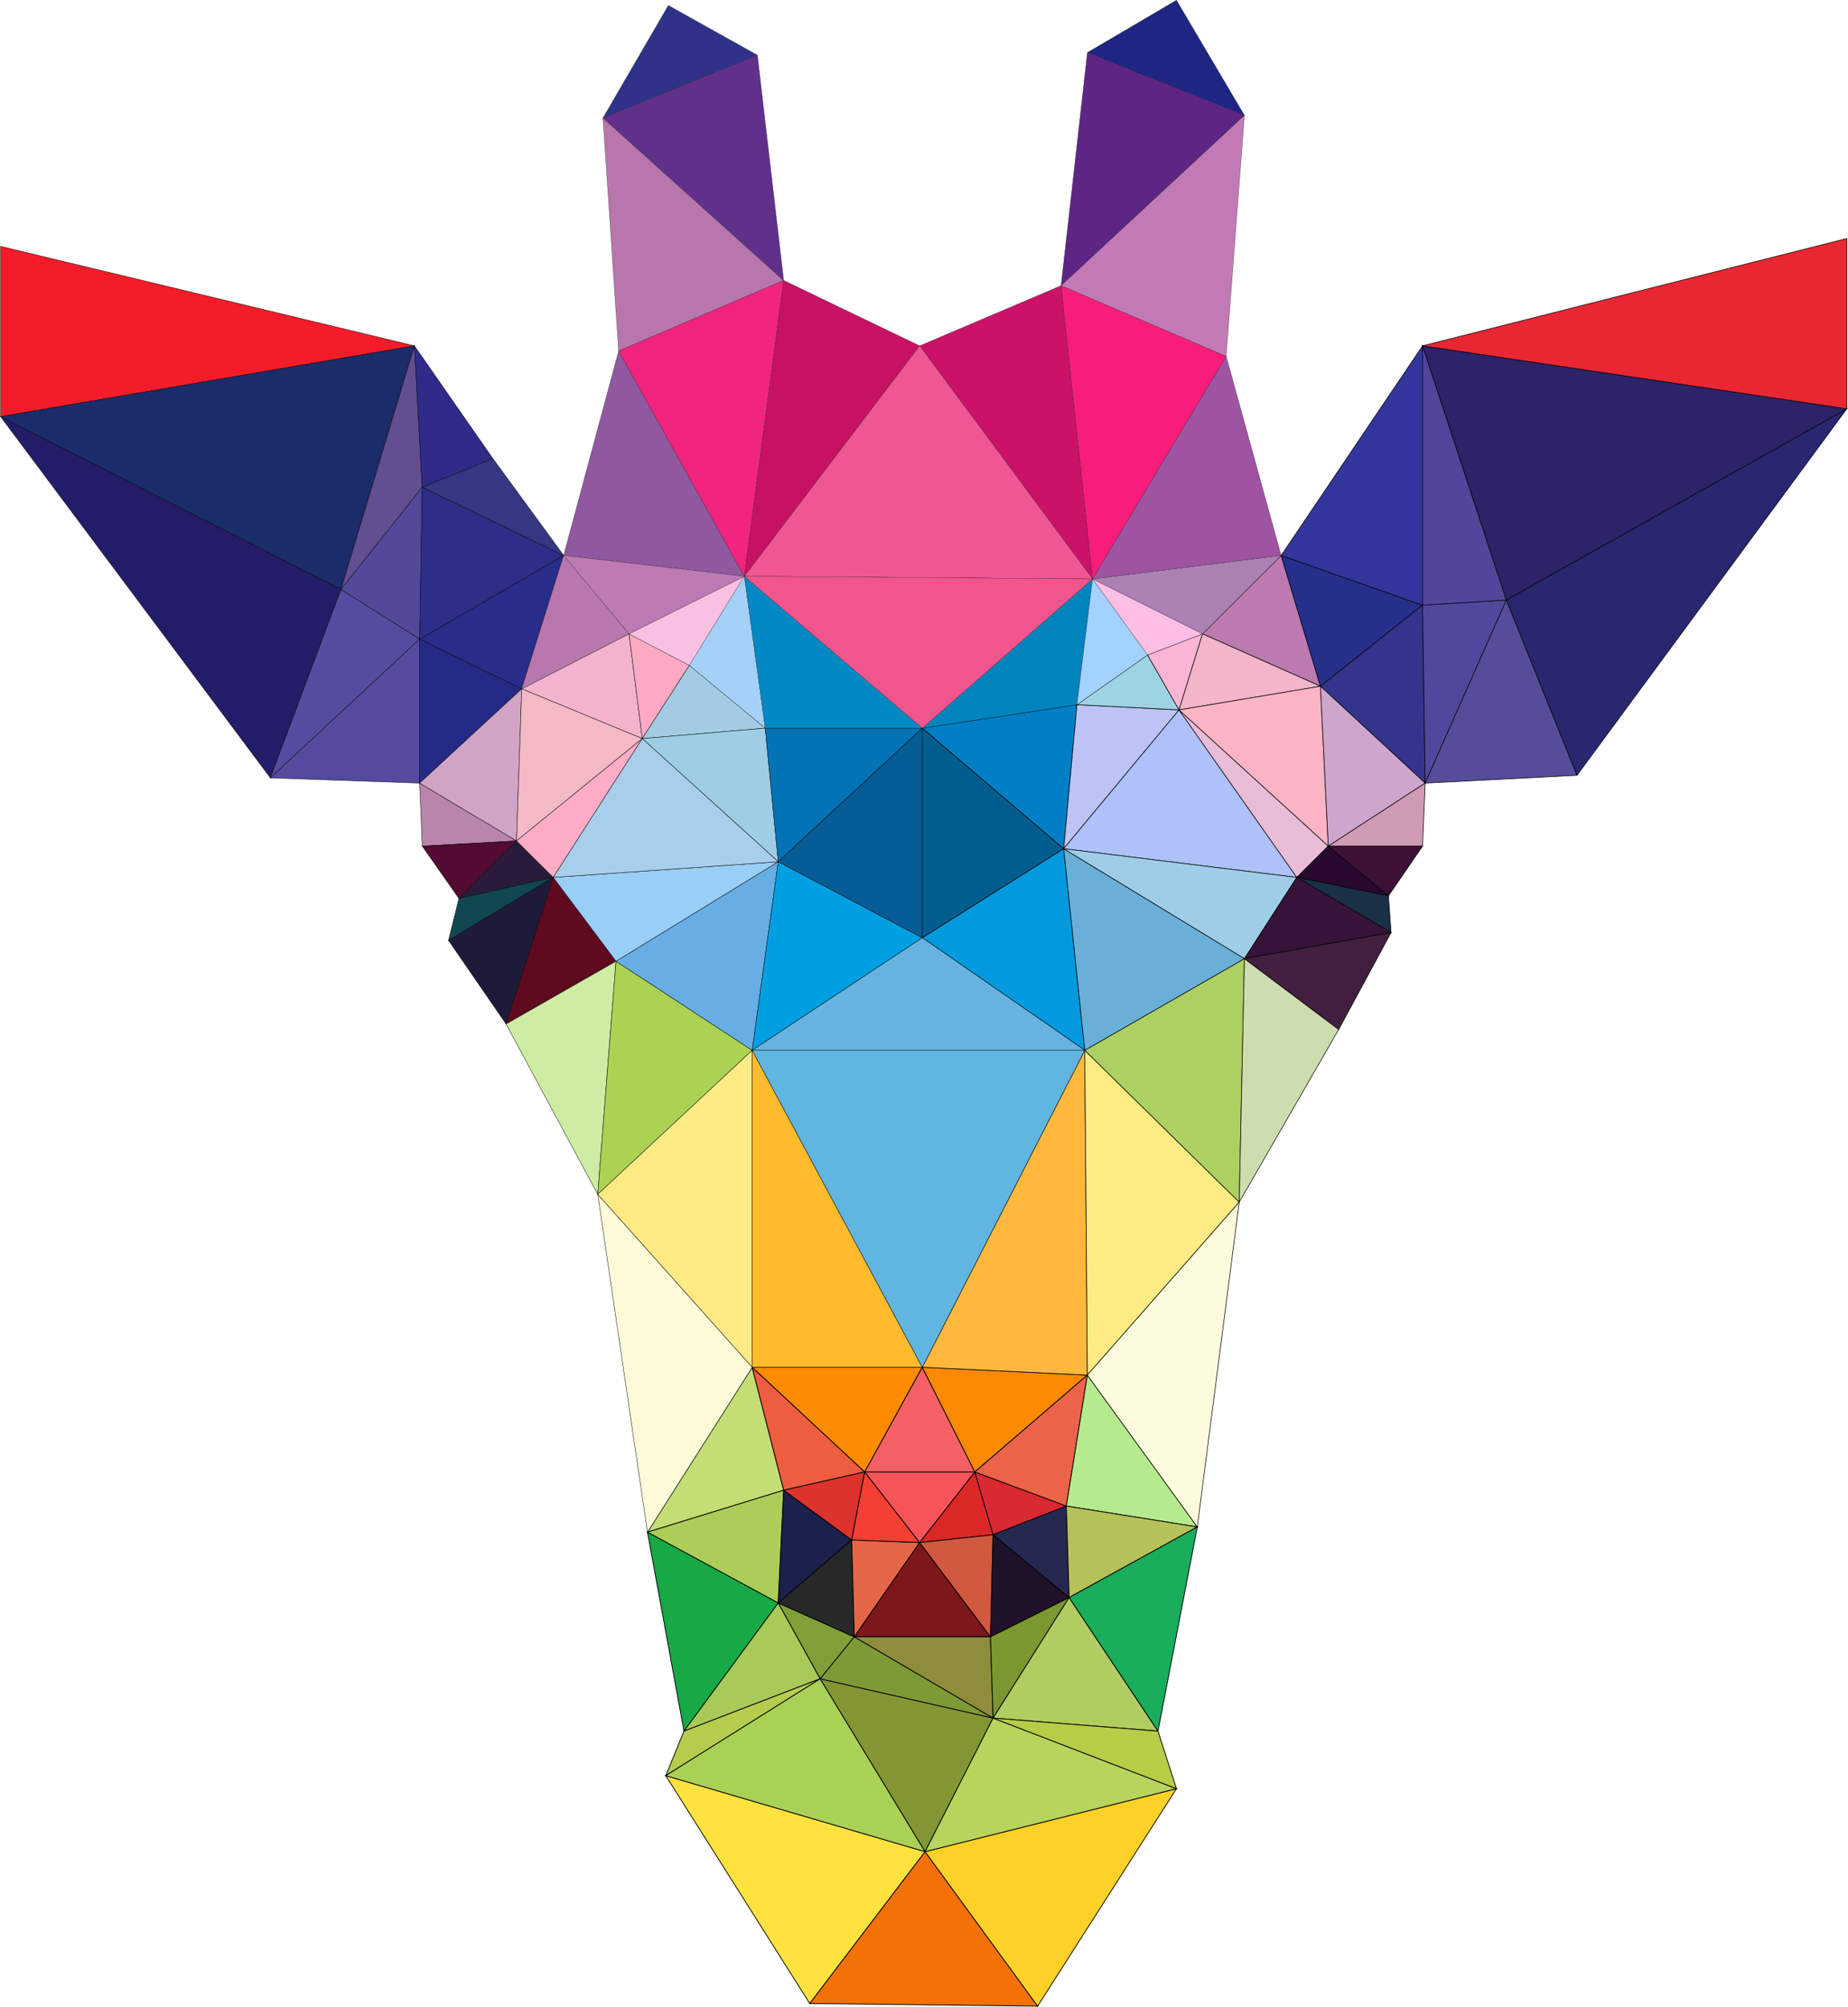 <?xml version="1.0" encoding="utf-8"?>
<!-- Generator: Adobe Illustrator 24.1.0, SVG Export Plug-In . SVG Version: 6.00 Build 0)  -->
<svg version="1.1" baseProfile="tiny" id="图层_1"
	 xmlns="http://www.w3.org/2000/svg" xmlns:xlink="http://www.w3.org/1999/xlink" x="0px" y="0px" viewBox="0 0 921.3 1000.4"
	 xml:space="preserve">
<g>
	<g>
		<polygon fill="#17A946" stroke="#000000" stroke-width="0.4" stroke-miterlimit="10" points="322.8,763.8 341,863 388,799.1 		"/>
		<polygon fill="#C4DD75" stroke="#000000" stroke-width="0.4" stroke-miterlimit="10" points="375,681.6 322.8,763.8 390.7,742.9 
					"/>
		<polygon fill="#ACCD58" stroke="#000000" stroke-width="0.4" stroke-miterlimit="10" points="322.8,763.8 388,799.1 390.7,742.9 
					"/>
		<polygon fill="#A8CA59" stroke="#000000" stroke-width="0.4" stroke-miterlimit="10" points="388,799.1 341,863 408.9,836.9 		"/>
		<polygon fill="#B4CD4D" stroke="#000000" stroke-width="0.4" stroke-miterlimit="10" points="341,863 331.9,885.2 408.9,836.9 		
			"/>
		<polygon fill="#1C204D" stroke="#000000" stroke-width="0.4" stroke-miterlimit="10" points="390.7,742.9 388,799.1 424.6,767.7 
					"/>
		<polygon fill="#7FA038" stroke="#000000" stroke-width="0.4" stroke-miterlimit="10" points="388,799.1 408.9,836.9 425.9,816 		
			"/>
		<polygon fill="#252928" stroke="#000000" stroke-width="0.4" stroke-miterlimit="10" points="424.6,767.7 388,799.1 425.9,816 		
			"/>
		<polygon fill="#EE5D40" stroke="#000000" stroke-width="0.4" stroke-miterlimit="10" points="375,681.6 390.7,742.9 431.1,733.8 
					"/>
		<polygon fill="#DC332C" stroke="#000000" stroke-width="0.4" stroke-miterlimit="10" points="390.7,742.9 424.6,767.7 
			431.1,733.8 		"/>
		<polygon fill="#E56646" stroke="#000000" stroke-width="0.4" stroke-miterlimit="10" points="424.6,767.7 425.9,816 458.5,769 		
			"/>
		<polygon fill="#F43F34" stroke="#000000" stroke-width="0.4" stroke-miterlimit="10" points="431.1,733.8 424.6,767.7 458.5,769 
					"/>
		<polygon fill="#FF8B00" stroke="#000000" stroke-width="0.4" stroke-miterlimit="10" points="375,681.6 431.1,733.8 459.8,681.6 
					"/>
		<polygon fill="#FFE23E" stroke="#000000" stroke-width="0.4" stroke-miterlimit="10" points="331.9,885.2 403.7,998.8 
			461.2,923.1 		"/>
		<polygon fill="#A9D156" stroke="#000000" stroke-width="0.4" stroke-miterlimit="10" points="408.9,836.9 331.9,885.2 
			461.2,923.1 		"/>
		<polygon fill="#F75459" stroke="#000000" stroke-width="0.4" stroke-miterlimit="10" points="431.1,733.8 458.5,769 486,733.8 		
			"/>
		<polygon fill="#F56066" stroke="#000000" stroke-width="0.4" stroke-miterlimit="10" points="459.8,681.6 431.1,733.8 486,733.8 
					"/>
		<polygon fill="#7E171B" stroke="#000000" stroke-width="0.4" stroke-miterlimit="10" points="458.5,769 425.9,816 493.8,816 		"/>
		<polygon fill="#DB2726" stroke="#000000" stroke-width="0.4" stroke-miterlimit="10" points="486,733.8 458.5,769 495.1,765.1 		
			"/>
		<polygon fill="#D15940" stroke="#000000" stroke-width="0.4" stroke-miterlimit="10" points="458.5,769 493.8,816 495.1,765.1 		
			"/>
		<polygon fill="#829633" stroke="#000000" stroke-width="0.4" stroke-miterlimit="10" points="408.9,836.9 461.2,923.1 
			495.1,856.5 		"/>
		<polygon fill="#7E9A36" stroke="#000000" stroke-width="0.4" stroke-miterlimit="10" points="425.9,816 408.9,836.9 495.1,856.5 
					"/>
		<polygon fill="#8E8D3B" stroke="#000000" stroke-width="0.4" stroke-miterlimit="10" points="493.8,816 425.9,816 495.1,856.5 		
			"/>
		<polygon fill="#F47107" stroke="#000000" stroke-width="0.4" stroke-miterlimit="10" points="461.2,923.1 403.7,998.8 
			517.3,1000.1 		"/>
		<polygon fill="#D92933" stroke="#000000" stroke-width="0.4" stroke-miterlimit="10" points="486,733.8 495.1,765.1 531.6,750.8 
					"/>
		<polygon fill="#1F1329" stroke="#000000" stroke-width="0.4" stroke-miterlimit="10" points="495.1,765.1 493.8,816 533,796.4 		
			"/>
		<polygon fill="#252851" stroke="#000000" stroke-width="0.4" stroke-miterlimit="10" points="531.6,750.8 495.1,765.1 533,796.4 
					"/>
		<polygon fill="#7B9730" stroke="#000000" stroke-width="0.4" stroke-miterlimit="10" points="493.8,816 495.1,856.5 533,796.4 		
			"/>
		<polygon fill="#FB8902" stroke="#000000" stroke-width="0.4" stroke-miterlimit="10" points="459.8,681.6 486,733.8 542.1,685.5 
					"/>
		<polygon fill="#ED6349" stroke="#000000" stroke-width="0.4" stroke-miterlimit="10" points="486,733.8 531.6,750.8 542.1,685.5 
					"/>
		<polygon fill="#B0CD61" stroke="#000000" stroke-width="0.4" stroke-miterlimit="10" points="533,796.4 495.1,856.5 577.3,863 		
			"/>
		<polygon fill="#FDD128" stroke="#000000" stroke-width="0.4" stroke-miterlimit="10" points="461.2,923.1 517.3,1000.1 
			586.5,891.7 		"/>
		<polygon fill="#B7D45D" stroke="#000000" stroke-width="0.4" stroke-miterlimit="10" points="495.1,856.5 461.2,923.1 
			586.5,891.7 		"/>
		<polygon fill="#B7CD47" stroke="#000000" stroke-width="0.4" stroke-miterlimit="10" points="577.3,863 495.1,856.5 586.5,891.7 
					"/>
		<polygon fill="#B5EA8E" stroke="#000000" stroke-width="0.4" stroke-miterlimit="10" points="542.1,685.5 531.6,750.8 
			596.9,761.2 		"/>
		<polygon fill="#B5C259" stroke="#000000" stroke-width="0.4" stroke-miterlimit="10" points="531.6,750.8 533,796.4 596.9,761.2 
					"/>
		<polygon fill="#1AAD5C" stroke="#000000" stroke-width="0.4" stroke-miterlimit="10" points="533,796.4 577.3,863 596.9,761.2 		
			"/>
	</g>
	<g>
		<polygon fill="#005E8E" stroke="#000000" stroke-width="0.3" stroke-miterlimit="10" points="459.8,363 459.8,467.5 530.3,423.1 
					"/>
		<polygon fill="#007FC6" stroke="#000000" stroke-width="0.3" stroke-miterlimit="10" points="459.8,363 530.3,423.1 536.9,351.3 
					"/>
		<polygon fill="#0299DE" stroke="#000000" stroke-width="0.3" stroke-miterlimit="10" points="530.3,423.1 459.8,467.5 
			540.8,523.6 		"/>
		<polygon fill="#FFB83C" stroke="#000000" stroke-width="0.3" stroke-miterlimit="10" points="540.8,523.6 459.8,681.6 
			542.1,685.5 		"/>
		<polygon fill="#BDC3F5" stroke="#000000" stroke-width="0.3" stroke-miterlimit="10" points="536.9,351.3 530.3,423.1 
			587.8,353.9 		"/>
		<polygon fill="#9ED3E3" stroke="#000000" stroke-width="0.3" stroke-miterlimit="10" points="572.1,326.5 536.9,351.3 
			587.8,353.9 		"/>
		<polygon fill="#FAB5D4" stroke="#000000" stroke-width="0.3" stroke-miterlimit="10" points="572.1,326.5 587.8,353.9 599.5,316 
					"/>
		<polygon fill="#FEEB84" stroke="#000000" stroke-width="0.3" stroke-miterlimit="10" points="540.8,523.6 542.1,685.5 
			617.8,599.3 		"/>
		<polygon fill="#FCFBDD" stroke="#000000" stroke-width="0.3" stroke-miterlimit="10" points="542.1,685.5 596.9,761.2 
			617.8,599.3 		"/>
		<polygon fill="#ACD062" stroke="#000000" stroke-width="0.3" stroke-miterlimit="10" points="540.8,523.6 617.8,599.3 
			620.4,477.9 		"/>
		<polygon fill="#6AAFD8" stroke="#000000" stroke-width="0.3" stroke-miterlimit="10" points="530.3,423.1 540.8,523.6 
			620.4,477.9 		"/>
		<polygon fill="#AEC1F9" stroke="#000000" stroke-width="0.3" stroke-miterlimit="10" points="587.8,353.9 530.3,423.1 
			646.5,437.4 		"/>
		<polygon fill="#9FCDE7" stroke="#000000" stroke-width="0.3" stroke-miterlimit="10" points="530.3,423.1 620.4,477.9 
			646.5,437.4 		"/>
		<polygon fill="#BB7AB0" stroke="#000000" stroke-width="0.3" stroke-miterlimit="10" points="638.7,276.9 599.5,316 658.3,342.1 
					"/>
		<polygon fill="#F3B5CA" stroke="#000000" stroke-width="0.3" stroke-miterlimit="10" points="599.5,316 587.8,353.9 658.3,342.1 
					"/>
		<polygon fill="#E8BCD7" stroke="#000000" stroke-width="0.3" stroke-miterlimit="10" points="587.8,353.9 646.5,437.4 
			662.2,421.8 		"/>
		<polygon fill="#FCB3C6" stroke="#000000" stroke-width="0.3" stroke-miterlimit="10" points="658.3,342.1 587.8,353.9 
			662.2,421.8 		"/>
		<polygon fill="#CDDDB0" stroke="#000000" stroke-width="0.3" stroke-miterlimit="10" points="620.4,477.9 617.8,599.3 
			667.4,513.2 		"/>
		<polygon fill="#28082F" stroke="#000000" stroke-width="0.3" stroke-miterlimit="10" points="662.2,421.8 646.5,437.4 
			692.2,446.6 		"/>
		<polygon fill="#1B2F47" stroke="#000000" stroke-width="0.3" stroke-miterlimit="10" points="692.2,446.6 646.5,437.4 
			693.5,464.9 		"/>
		<polygon fill="#371339" stroke="#000000" stroke-width="0.3" stroke-miterlimit="10" points="646.5,437.4 620.4,477.9 
			693.5,464.9 		"/>
		<polygon fill="#421F3F" stroke="#000000" stroke-width="0.3" stroke-miterlimit="10" points="620.4,477.9 667.4,513.2 
			693.5,464.9 		"/>
		<polygon fill="#3D1135" stroke="#000000" stroke-width="0.3" stroke-miterlimit="10" points="662.2,421.8 692.2,446.6 
			709.2,421.8 		"/>
		<polygon fill="#262F8A" stroke="#000000" stroke-width="0.3" stroke-miterlimit="10" points="638.7,276.9 658.3,342.1 
			709.2,301.7 		"/>
		<polygon fill="#33359C" stroke="#000000" stroke-width="0.3" stroke-miterlimit="10" points="709.2,172.4 638.7,276.9 
			709.2,301.7 		"/>
		<polygon fill="#34348C" stroke="#000000" stroke-width="0.3" stroke-miterlimit="10" points="709.2,301.7 658.3,342.1 
			710.5,390.4 		"/>
		<polygon fill="#CEA6CB" stroke="#000000" stroke-width="0.3" stroke-miterlimit="10" points="658.3,342.1 662.2,421.8 
			710.5,390.4 		"/>
		<polygon fill="#CF9AB4" stroke="#000000" stroke-width="0.3" stroke-miterlimit="10" points="662.2,421.8 709.2,421.8 
			710.5,390.4 		"/>
		<polygon fill="#50489D" stroke="#000000" stroke-width="0.3" stroke-miterlimit="10" points="709.2,301.7 710.5,390.4 751,299.1 
					"/>
		<polygon fill="#50479A" stroke="#000000" stroke-width="0.3" stroke-miterlimit="10" points="709.2,172.4 709.2,301.7 751,299.1 
					"/>
		<polygon fill="#554D9A" stroke="#000000" stroke-width="0.3" stroke-miterlimit="10" points="751,299.1 710.5,390.4 786.2,386.5 
					"/>
		<polygon fill="#292770" stroke="#000000" stroke-width="0.3" stroke-miterlimit="10" points="751,299.1 786.2,386.5 920.7,203.8 
					"/>
		<polygon fill="#2D2368" stroke="#000000" stroke-width="0.3" stroke-miterlimit="10" points="709.2,172.4 751,299.1 920.7,203.8 
					"/>
		<polygon fill="#E92732" stroke="#000000" stroke-width="0.3" stroke-miterlimit="10" points="709.2,172.4 920.7,203.8 
			920.7,118.9 		"/>
	</g>
	<g>
		<polygon fill="#231C69" stroke="#000000" stroke-width="0.2" stroke-miterlimit="10" points="0.3,207.7 134.8,387.8 170,293.8 		
			"/>
		<polygon fill="#F41C29" stroke="#000000" stroke-width="0.2" stroke-miterlimit="10" points="0.3,122.8 0.3,207.7 206.6,172.4 		
			"/>
		<polygon fill="#1A2C6A" stroke="#000000" stroke-width="0.2" stroke-miterlimit="10" points="0.3,207.7 170,293.8 206.6,172.4 		
			"/>
		<polygon fill="#544C9F" stroke="#000000" stroke-width="0.2" stroke-miterlimit="10" points="170,293.8 134.8,387.8 209.2,318.6 
					"/>
		<polygon fill="#544B9E" stroke="#000000" stroke-width="0.2" stroke-miterlimit="10" points="134.8,387.8 209.2,390.4 
			209.2,318.6 		"/>
		<polygon fill="#634E91" stroke="#000000" stroke-width="0.2" stroke-miterlimit="10" points="206.6,172.4 170,293.8 210.5,242.9 
					"/>
		<polygon fill="#52499A" stroke="#000000" stroke-width="0.2" stroke-miterlimit="10" points="170,293.8 209.2,318.6 210.5,242.9 
					"/>
		<polygon fill="#302B89" stroke="#000000" stroke-width="0.2" stroke-miterlimit="10" points="206.6,172.4 210.5,242.9 
			245.7,228.6 		"/>
		<polygon fill="#B985AB" stroke="#000000" stroke-width="0.2" stroke-miterlimit="10" points="209.2,390.4 210.5,421.8 
			257.5,419.2 		"/>
		<polygon fill="#530B33" stroke="#000000" stroke-width="0.2" stroke-miterlimit="10" points="210.5,421.8 228.8,447.9 
			257.5,419.2 		"/>
		<polygon fill="#252A86" stroke="#000000" stroke-width="0.2" stroke-miterlimit="10" points="209.2,318.6 209.2,390.4 
			260.1,343.4 		"/>
		<polygon fill="#D1A4C5" stroke="#000000" stroke-width="0.2" stroke-miterlimit="10" points="209.2,390.4 257.5,419.2 
			260.1,343.4 		"/>
		<polygon fill="#291C3A" stroke="#000000" stroke-width="0.2" stroke-miterlimit="10" points="257.5,419.2 228.8,447.9 
			275.8,437.4 		"/>
		<polygon fill="#114751" stroke="#000000" stroke-width="0.2" stroke-miterlimit="10" points="228.8,447.9 223.6,468.8 
			275.8,437.4 		"/>
		<polygon fill="#1E1B3A" stroke="#000000" stroke-width="0.2" stroke-miterlimit="10" points="223.6,468.8 252.3,510.5 
			275.8,437.4 		"/>
		<polygon fill="#292C89" stroke="#000000" stroke-width="0.2" stroke-miterlimit="10" points="209.2,318.6 260.1,343.4 281,276.9 
					"/>
		<polygon fill="#2E2E88" stroke="#000000" stroke-width="0.2" stroke-miterlimit="10" points="210.5,242.9 209.2,318.6 281,276.9 
					"/>
		<polygon fill="#353782" stroke="#000000" stroke-width="0.2" stroke-miterlimit="10" points="245.7,228.6 210.5,242.9 281,276.9 
					"/>
		<polygon fill="#5F0A1F" stroke="#000000" stroke-width="0.2" stroke-miterlimit="10" points="275.8,437.4 252.3,510.5 
			307.1,479.2 		"/>
		<polygon fill="#CEECA4" stroke="#000000" stroke-width="0.2" stroke-miterlimit="10" points="252.3,510.5 298,595.4 307.1,479.2 
					"/>
		<polygon fill="#F3B3CD" stroke="#000000" stroke-width="0.2" stroke-miterlimit="10" points="313.6,316 260.1,343.4 320.2,368.2 
					"/>
		<polygon fill="#F3B9C5" stroke="#000000" stroke-width="0.2" stroke-miterlimit="10" points="260.1,343.4 257.5,419.2 
			320.2,368.2 		"/>
		<polygon fill="#FFADC7" stroke="#000000" stroke-width="0.2" stroke-miterlimit="10" points="257.5,419.2 275.8,437.4 
			320.2,368.2 		"/>
		<polygon fill="#FEAAC4" stroke="#000000" stroke-width="0.2" stroke-miterlimit="10" points="313.6,316 320.2,368.2 343.7,331.7 
					"/>
		<polygon fill="#ABD253" stroke="#000000" stroke-width="0.2" stroke-miterlimit="10" points="307.1,479.2 298,595.4 375,523.6 		
			"/>
		<polygon fill="#FDFAD7" stroke="#000000" stroke-width="0.2" stroke-miterlimit="10" points="298,595.4 322.8,763.8 375,681.6 		
			"/>
		<polygon fill="#FFEA84" stroke="#000000" stroke-width="0.2" stroke-miterlimit="10" points="375,523.6 298,595.4 375,681.6 		"/>
		<polygon fill="#A2CCE4" stroke="#000000" stroke-width="0.2" stroke-miterlimit="10" points="343.7,331.7 320.2,368.2 381.5,363 
					"/>
		<polygon fill="#68ADE4" stroke="#000000" stroke-width="0.2" stroke-miterlimit="10" points="307.1,479.2 375,523.6 388,429.6 		
			"/>
		<polygon fill="#9ECEE5" stroke="#000000" stroke-width="0.2" stroke-miterlimit="10" points="381.5,363 320.2,368.2 388,429.6 		
			"/>
		<polygon fill="#99CEF6" stroke="#000000" stroke-width="0.2" stroke-miterlimit="10" points="275.8,437.4 307.1,479.2 388,429.6 
					"/>
		<polygon fill="#A7CEEB" stroke="#000000" stroke-width="0.2" stroke-miterlimit="10" points="320.2,368.2 275.8,437.4 388,429.6 
					"/>
		<polygon fill="#0373B5" stroke="#000000" stroke-width="0.2" stroke-miterlimit="10" points="381.5,363 388,429.6 459.8,363 		"/>
		<polygon fill="#FFBB2B" stroke="#000000" stroke-width="0.2" stroke-miterlimit="10" points="375,523.6 375,681.6 459.8,681.6 		
			"/>
		<polygon fill="#009FE1" stroke="#000000" stroke-width="0.2" stroke-miterlimit="10" points="388,429.6 375,523.6 459.8,467.5 		
			"/>
		<polygon fill="#065C95" stroke="#000000" stroke-width="0.2" stroke-miterlimit="10" points="459.8,363 388,429.6 459.8,467.5 		
			"/>
		<polygon fill="#61B5E1" stroke="#000000" stroke-width="0.2" stroke-miterlimit="10" points="375,523.6 459.8,681.6 540.8,523.6 
					"/>
		<polygon fill="#66B3E1" stroke="#000000" stroke-width="0.2" stroke-miterlimit="10" points="459.8,467.5 375,523.6 540.8,523.6 
					"/>
	</g>
	<g>
		<polygon fill="#B877AD" stroke="#000000" stroke-width="0.1" stroke-miterlimit="10" points="281,276.9 260.1,343.4 313.6,316 		
			"/>
		<polygon fill="#F8C1E1" stroke="#000000" stroke-width="0.1" stroke-miterlimit="10" points="313.6,316 343.7,331.7 371.1,287.3 
					"/>
		<polygon fill="#90589F" stroke="#000000" stroke-width="0.1" stroke-miterlimit="10" points="308.4,175 281,276.9 371.1,287.3 		
			"/>
		<polygon fill="#BE7AB3" stroke="#000000" stroke-width="0.1" stroke-miterlimit="10" points="281,276.9 313.6,316 371.1,287.3 		
			"/>
		<polygon fill="#303289" stroke="#000000" stroke-width="0.1" stroke-miterlimit="10" points="333.2,2.7 300.6,58.8 377.6,27.5 		
			"/>
		<polygon fill="#A5D1F8" stroke="#000000" stroke-width="0.1" stroke-miterlimit="10" points="371.1,287.3 343.7,331.7 381.5,363 
					"/>
		<polygon fill="#B776AC" stroke="#000000" stroke-width="0.1" stroke-miterlimit="10" points="300.6,58.8 308.4,175 390.7,139.8 		
			"/>
		<polygon fill="#61308B" stroke="#000000" stroke-width="0.1" stroke-miterlimit="10" points="377.6,27.5 300.6,58.8 390.7,139.8 
					"/>
		<polygon fill="#F1247F" stroke="#000000" stroke-width="0.1" stroke-miterlimit="10" points="308.4,175 371.1,287.3 390.7,139.8 
					"/>
		<polygon fill="#C71263" stroke="#000000" stroke-width="0.1" stroke-miterlimit="10" points="390.7,139.8 371.1,287.3 
			458.5,172.4 		"/>
		<polygon fill="#0289C3" stroke="#000000" stroke-width="0.1" stroke-miterlimit="10" points="371.1,287.3 381.5,363 459.8,363 		
			"/>
		<polygon fill="#CA1268" stroke="#000000" stroke-width="0.1" stroke-miterlimit="10" points="529,142.4 458.5,172.4 544.7,288.6 
					"/>
		<polygon fill="#0184BC" stroke="#000000" stroke-width="0.1" stroke-miterlimit="10" points="459.8,363 536.9,351.3 544.7,288.6 
					"/>
		<polygon fill="#F05694" stroke="#000000" stroke-width="0.1" stroke-miterlimit="10" points="458.5,172.4 371.1,287.3 
			544.7,288.6 		"/>
		<polygon fill="#F2548E" stroke="#000000" stroke-width="0.1" stroke-miterlimit="10" points="371.1,287.3 459.8,363 544.7,288.6 
					"/>
		<polygon fill="#A3D2FC" stroke="#000000" stroke-width="0.1" stroke-miterlimit="10" points="544.7,288.6 536.9,351.3 
			572.1,326.5 		"/>
		<polygon fill="#FCBEE5" stroke="#000000" stroke-width="0.1" stroke-miterlimit="10" points="544.7,288.6 572.1,326.5 599.5,316 
					"/>
		<polygon fill="#F81D7B" stroke="#000000" stroke-width="0.1" stroke-miterlimit="10" points="529,142.4 544.7,288.6 611.3,177.6 
					"/>
		<polygon fill="#1F2583" stroke="#000000" stroke-width="0.1" stroke-miterlimit="10" points="586.5,0.1 542.1,26.2 620.4,57.5 		
			"/>
		<polygon fill="#5E2584" stroke="#000000" stroke-width="0.1" stroke-miterlimit="10" points="542.1,26.2 529,142.4 620.4,57.5 		
			"/>
		<polygon fill="#C17AB6" stroke="#000000" stroke-width="0.1" stroke-miterlimit="10" points="529,142.4 611.3,177.6 620.4,57.5 		
			"/>
		<polygon fill="#AB81B3" stroke="#000000" stroke-width="0.1" stroke-miterlimit="10" points="544.7,288.6 599.5,316 638.7,276.9 
					"/>
		<polygon fill="#9E54A1" stroke="#000000" stroke-width="0.1" stroke-miterlimit="10" points="611.3,177.6 544.7,288.6 
			638.7,276.9 		"/>
	</g>
</g>
</svg>
